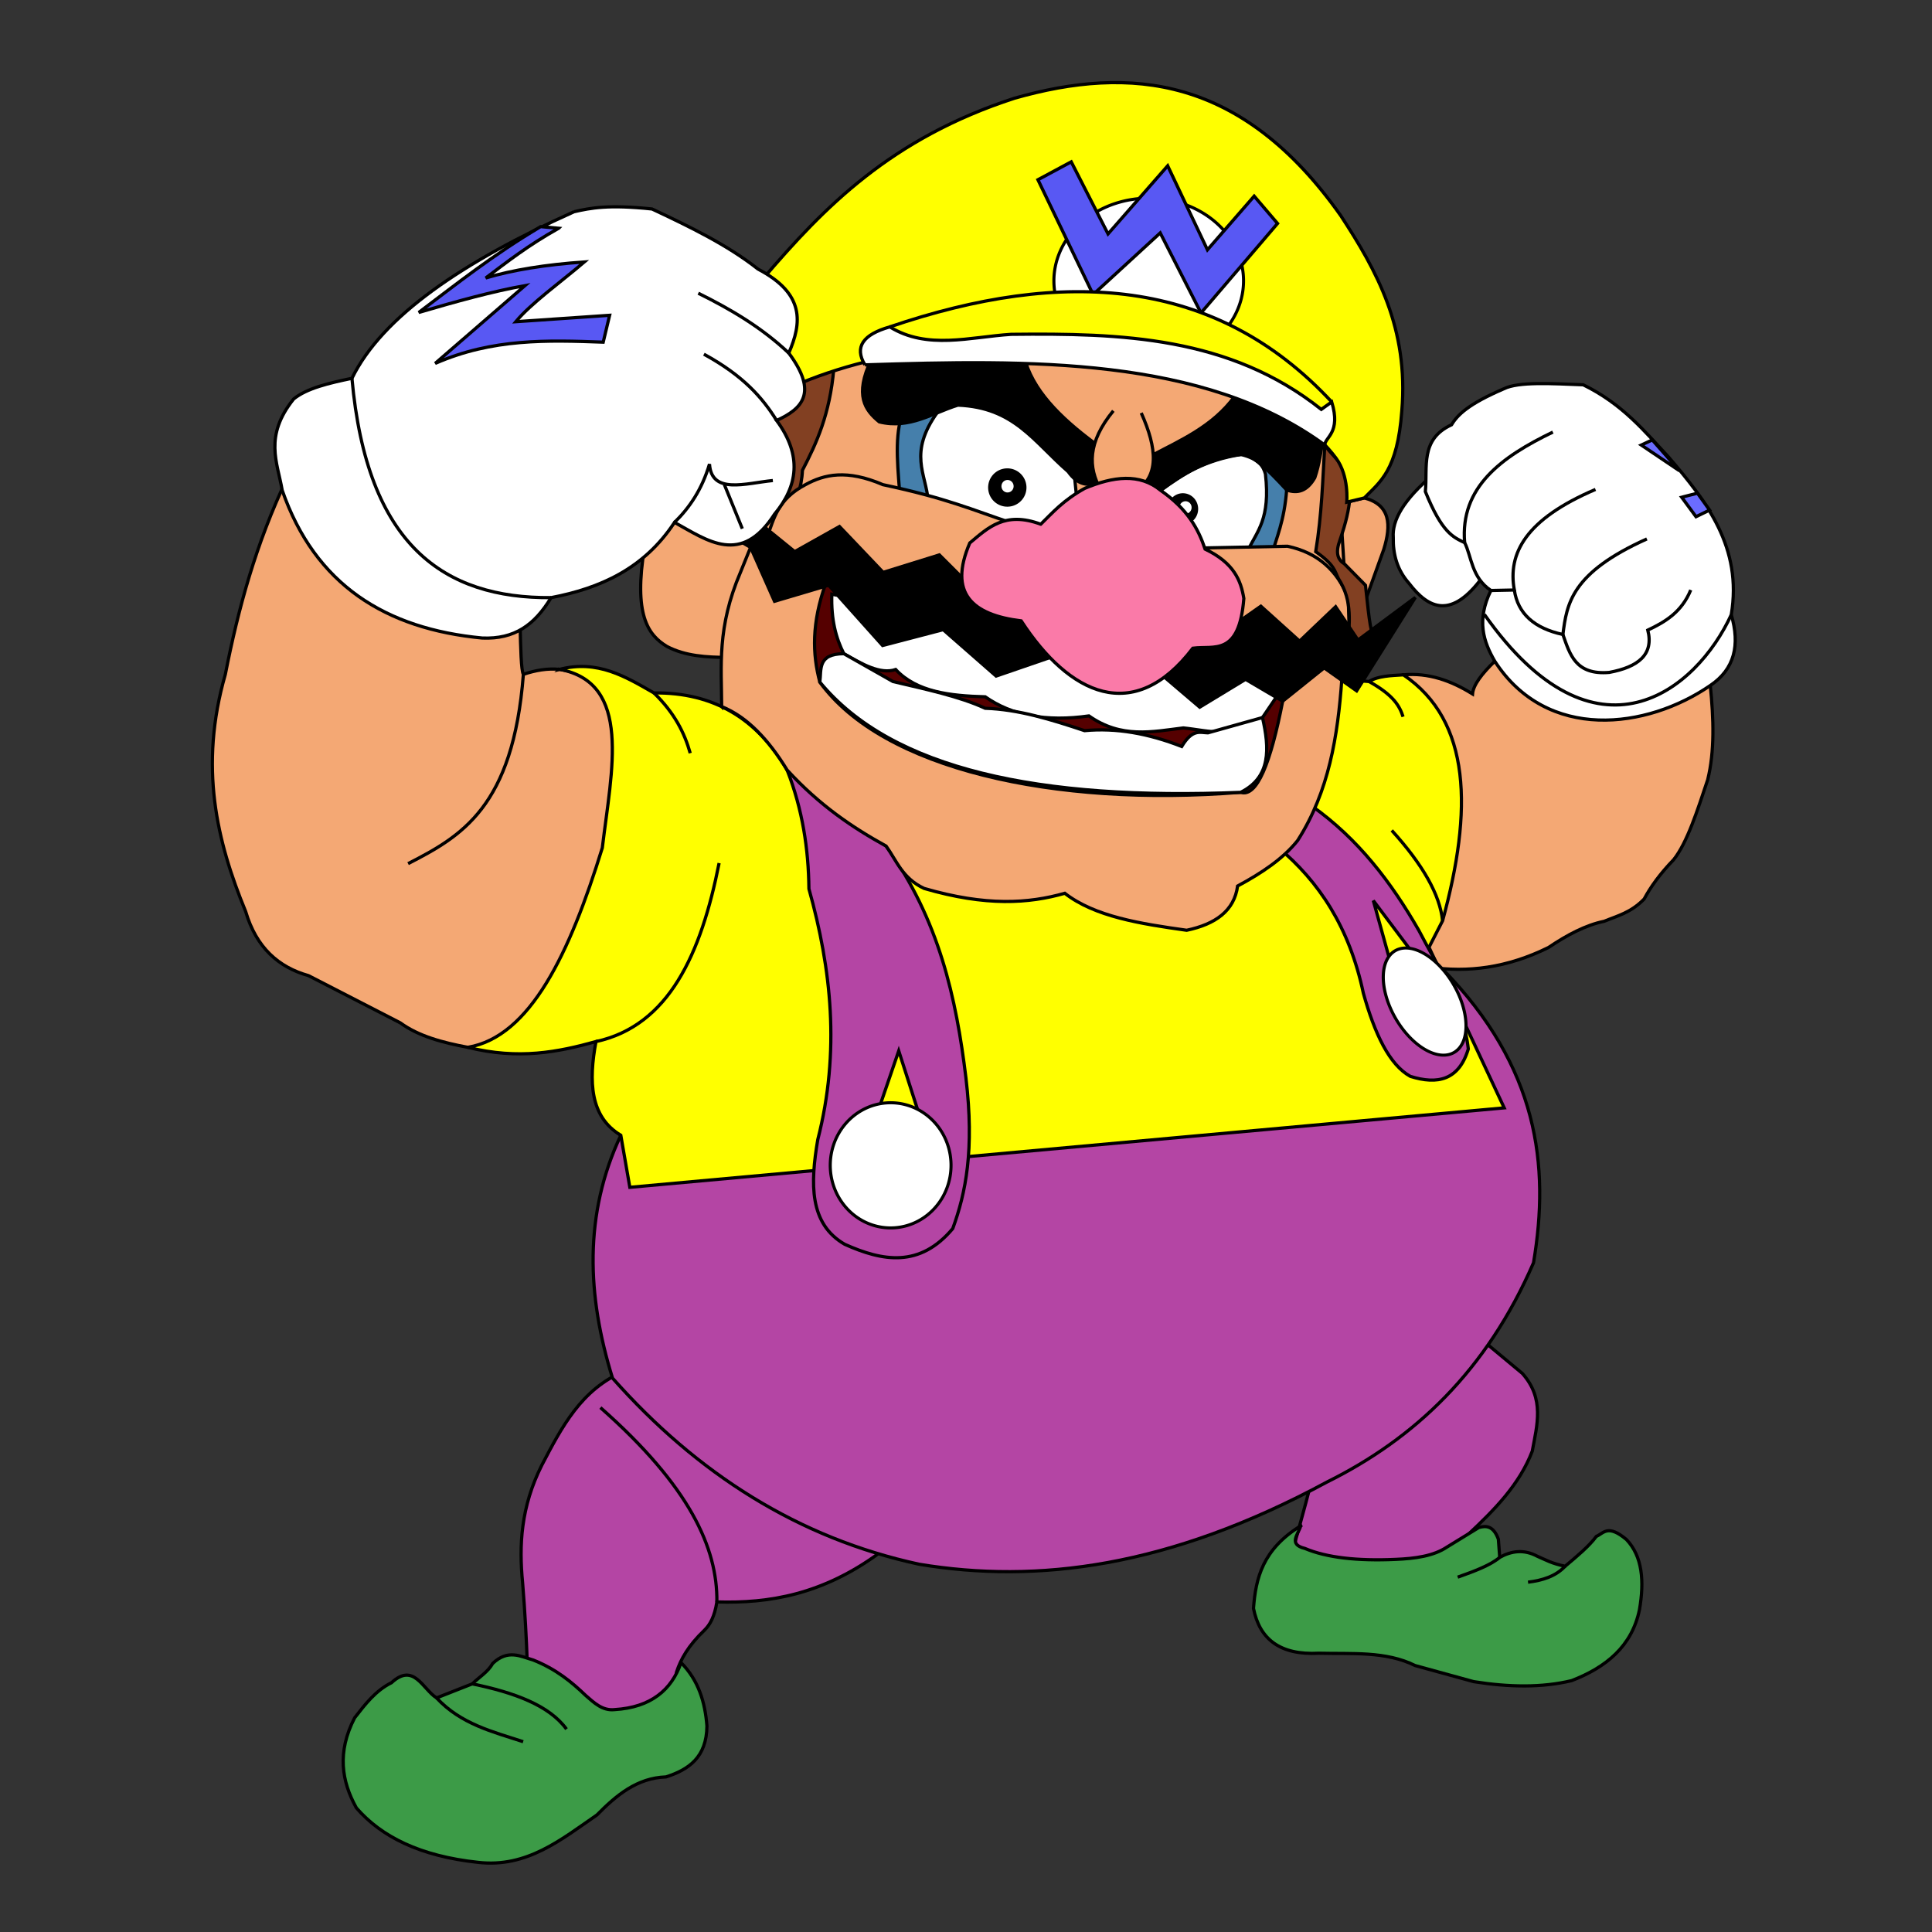 <?xml version="1.0" encoding="UTF-8" standalone="no"?>
<!-- Created with Inkscape (http://www.inkscape.org/) -->

<svg
   xmlns:dc="http://purl.org/dc/elements/1.1/"
   xmlns:cc="http://creativecommons.org/ns#"
   xmlns:rdf="http://www.w3.org/1999/02/22-rdf-syntax-ns#"
   xmlns:svg="http://www.w3.org/2000/svg"
   xmlns="http://www.w3.org/2000/svg"
   xmlns:sodipodi="http://sodipodi.sourceforge.net/DTD/sodipodi-0.dtd"
   xmlns:inkscape="http://www.inkscape.org/namespaces/inkscape"
   width="600"
   height="600"
   viewBox="0 0 600 600"
   version="1.1"
   id="svg8"
   inkscape:version="0.92.4 (5da689c313, 2019-01-14)"
   sodipodi:docname="w.svg">
  <rect x="0" y="0" width="600" height="600" fill="#333333" stroke="none"/>
  <defs
     id="defs2" />
  <sodipodi:namedview
     id="base"
     pagecolor="#ffffff"
     bordercolor="#666666"
     borderopacity="1.0"
     inkscape:pageopacity="0.0"
     inkscape:pageshadow="2"
     inkscape:zoom="1.7966667"
     inkscape:cx="300"
     inkscape:cy="300"
     inkscape:document-units="mm"
     inkscape:current-layer="layer1"
     showgrid="false"
     units="px"
     inkscape:window-width="2400"
     inkscape:window-height="1271"
     inkscape:window-x="-9"
     inkscape:window-y="-9"
     inkscape:window-maximized="1" />
  <g
     inkscape:label="Layer 1"
     inkscape:groupmode="layer"
     id="layer1"
     transform="translate(0,-138.25)">
    <g
       id="wario">
      <path
         sodipodi:nodetypes="ccccccccccc"
         inkscape:connector-curvature="0"
         id="path891"
         d="m 435.833,347.827 c 7.755,-0.706 14.8,1.779 21.472,5.945 0.238,-2.8 2.888,-6.289 6.917,-10.171 l 66.928,7.527 c 1.057,10.428 1.362,20.482 -0.814,29.294 -3.207,9.548 -6.322,19.466 -10.578,24.818 -4.204,4.357 -7.118,8.391 -9.154,12.206 -4.136,4.264 -8.273,5.204 -12.409,6.917 -5.764,1.188 -11.528,4.246 -17.291,8.137 -12.922,6.392 -25.185,7.839 -37.024,6.103 z"
         style="opacity:1;fill:#f4a874;fill-opacity:1;stroke:#000000;stroke-width:1px;stroke-linecap:butt;stroke-linejoin:miter;stroke-opacity:1" />
      <path
         sodipodi:nodetypes="ccccccccccc"
         inkscape:connector-curvature="0"
         id="path837"
         d="m 193.737,564.141 c -13.229,5.578 -19.304,17.357 -25.444,29.079 -6.563,13.033 -7.131,24.941 -5.997,36.53 0.75,9.157 1.187,17.374 1.454,25.08 l 20.355,19.265 26.534,-4.18 -0.545,-12.358 c 1.296,-3.959 3.572,-8.163 8.724,-13.085 1.688,-1.66 3.094,-4.168 3.817,-8.724 16.244,0.492 32.836,-2.274 50.524,-15.266 z"
         style="opacity:1;fill:#b445a4;fill-opacity:1;stroke:#000000;stroke-width:1px;stroke-linecap:butt;stroke-linejoin:miter;stroke-opacity:1" />
      <path
         sodipodi:nodetypes="ccccccccccccccc"
         inkscape:connector-curvature="0"
         id="path839"
         d="m 181.924,664.826 c 2.629,2.284 5.183,4.75 8.905,4.362 11.326,-0.673 17.768,-6.152 20.675,-14.592 5.443,5.498 7.467,12.311 8.041,19.681 -0.09,9.718 -5.669,13.554 -12.722,15.812 -9.004,0.305 -15.409,5.697 -21.446,11.813 -11.128,7.671 -21.78,16.468 -36.894,14.721 -18.027,-1.928 -30.045,-7.96 -37.802,-16.902 -4.607,-8.291 -6.056,-17.324 -0.545,-27.988 3.296,-4.235 6.566,-8.501 11.45,-10.905 6.926,-6.388 9.662,1.978 13.994,4.725 l 11.086,-4.362 c 2.149,-2.096 4.881,-3.707 6.361,-6.361 4.726,-4.457 8.595,-2.2 12.603,-1.034 7.1,2.842 11.922,6.823 16.294,11.03 z"
         style="opacity:1;fill:#3c9b47;fill-opacity:1;stroke:#000000;stroke-width:1px;stroke-linecap:butt;stroke-linejoin:miter;stroke-opacity:1" />
      <path
         sodipodi:nodetypes="ccccccccc"
         inkscape:connector-curvature="0"
         id="path841"
         d="m 406.936,599.662 c -1.844,7.224 -3.687,13.598 -5.531,20.315 l 14.997,6.594 32.546,-3.297 6.913,-8.402 c 8.177,-7.643 16.003,-15.52 19.996,-25.952 1.492,-8.129 3.906,-16.288 -3.084,-24.144 l -11.381,-9.466 z"
         style="opacity:1;fill:#b445a4;fill-opacity:1;stroke:#000000;stroke-width:1px;stroke-linecap:butt;stroke-linejoin:miter;stroke-opacity:1" />
      <path
         sodipodi:nodetypes="cccccccccccccccccc"
         inkscape:connector-curvature="0"
         id="path843"
         d="m 403.958,612.106 c -0.703,2.585 -4.039,5.743 1.276,7.02 6.792,2.87 16.289,3.937 28.186,3.404 6.118,-0.248 11.806,-1.048 15.954,-3.829 l 9.892,-6.063 c 2.351,-0.664 4.554,-0.493 6.063,3.616 l 0.425,5.637 c 3.649,-1.986 7.485,-2.575 11.7,-0.319 2.542,1.083 4.489,2.265 8.615,3.084 3.669,-3.084 7.389,-6.169 9.679,-9.253 2.319,-1.036 3.574,-3.873 9.36,0.957 4.961,5.225 5.587,12.901 4.042,21.804 -2.325,11.251 -10.246,17.839 -21.059,22.017 -9.229,2.231 -19.49,2.055 -30.419,0.319 l -18.188,-4.999 c -9.147,-4.539 -19.671,-3.567 -29.887,-3.829 -12.073,0.657 -18.449,-4.383 -20.315,-13.933 0.691,-9.28 2.793,-18.312 14.678,-25.633 z"
         style="opacity:1;fill:#3c9b47;fill-opacity:1;stroke:#000000;stroke-width:1px;stroke-linecap:butt;stroke-linejoin:miter;stroke-opacity:1" />
      <path
         sodipodi:nodetypes="cccccccccc"
         inkscape:connector-curvature="0"
         id="path847"
         d="m 192.796,490.822 c -11.55,24.561 -10.514,49.802 -2.573,75.416 26.365,29.754 57.762,49.683 95.21,57.799 36.579,6.08 77.466,1.034 126.683,-25.535 27.196,-13.484 49.588,-34.576 64.133,-68.092 5.108,-30.351 1.422,-60.702 -28.108,-91.053 l -24.743,7.324 c -36.704,36.765 -79.206,39.706 -122.13,40.182 l -47.308,5.344 c -20.388,7.714 -40.776,16.547 -61.164,-1.386 z"
         style="opacity:1;fill:#b445a4;fill-opacity:1;stroke:#000000;stroke-width:1px;stroke-linecap:butt;stroke-linejoin:miter;stroke-opacity:1" />
      <path
         sodipodi:nodetypes="ccccccccccccc"
         inkscape:connector-curvature="0"
         id="path887"
         d="m 173.793,346.127 16.208,2.966 5.493,69.165 -31.328,46.178 -18.877,-0.93 c -7.851,-1.472 -15.294,-3.455 -20.995,-7.614 L 95.814,441.246 c -9.281,-2.614 -16.209,-8.651 -19.529,-19.936 -8.952,-21.764 -14.559,-44.887 -6.306,-73.641 3.965,-20.185 9.428,-40.507 19.326,-61.232 l 72.217,45.975 c 0.167,6.98 0.322,14.089 1.017,15.257 3.751,-1.261 7.503,-1.907 11.254,-1.542 z"
         style="opacity:1;fill:#f4a874;fill-opacity:1;stroke:#000000;stroke-width:1px;stroke-linecap:butt;stroke-linejoin:miter;stroke-opacity:1" />
      <path
         sodipodi:nodetypes="ccccccccccccccc"
         inkscape:connector-curvature="0"
         id="path849"
         d="m 173.793,346.127 c 11.828,-3.059 20.502,2.292 29.295,7.324 18.569,-0.246 32.162,8.075 41.37,23.951 l 172.257,-28.144 8.437,0.639 c 2.886,-1.749 6.836,-1.827 10.681,-2.07 21.123,14.278 21.574,42.099 12.173,76.376 l -4.219,8.226 23.357,49.881 -271.543,24.672 -2.805,-16.161 c -9.578,-5.74 -10.022,-16.643 -7.72,-29.097 -11.748,3.243 -23.938,5.713 -39.786,1.781 19.407,-3.284 31.657,-29.23 41.766,-61.956 2.89,-24.209 9.344,-51.212 -13.262,-55.424 z"
         style="opacity:1;fill:#ffff00;stroke:#000000;stroke-width:1px;stroke-linecap:butt;stroke-linejoin:miter;stroke-opacity:1" />
      <path
         sodipodi:nodetypes="cc"
         inkscape:connector-curvature="0"
         id="path851"
         d="m 223.326,406.285 c -5.605,28.223 -15.578,50.491 -38.25,55.44"
         style="opacity:1;fill:none;stroke:#000000;stroke-width:1px;stroke-linecap:butt;stroke-linejoin:miter;stroke-opacity:1" />
      <path
         sodipodi:nodetypes="cc"
         inkscape:connector-curvature="0"
         id="path853"
         d="m 214.354,372.152 c -1.764,-6.234 -4.841,-12.467 -11.265,-18.701"
         style="opacity:1;fill:none;stroke:#000000;stroke-width:1px;stroke-linecap:butt;stroke-linejoin:miter;stroke-opacity:1" />
      <path
         sodipodi:nodetypes="cc"
         inkscape:connector-curvature="0"
         id="path855"
         d="m 432.218,396.142 c 9.665,10.649 14.964,20.013 15.787,28.061"
         style="opacity:1;fill:none;stroke:#000000;stroke-width:1px;stroke-linecap:butt;stroke-linejoin:miter;stroke-opacity:1" />
      <path
         sodipodi:nodetypes="cc"
         inkscape:connector-curvature="0"
         id="path857"
         d="m 435.729,360.839 c -1.064,-3.269 -2.85,-6.649 -10.577,-10.943"
         style="opacity:1;fill:none;stroke:#000000;stroke-width:1px;stroke-linecap:butt;stroke-linejoin:miter;stroke-opacity:1" />
      <path
         sodipodi:nodetypes="cc"
         inkscape:connector-curvature="0"
         id="path859"
         d="m 162.472,679.152 c -9.527,-3.125 -19.361,-5.483 -26.892,-13.599"
         style="opacity:1;fill:none;stroke:#000000;stroke-width:1px;stroke-linecap:butt;stroke-linejoin:miter;stroke-opacity:1" />
      <path
         sodipodi:nodetypes="cc"
         inkscape:connector-curvature="0"
         id="path861"
         d="m 452.698,628.05 c 5.284,-1.866 10.331,-3.78 13.055,-6.158"
         style="opacity:1;fill:none;stroke:#000000;stroke-width:1px;stroke-linecap:butt;stroke-linejoin:miter;stroke-opacity:1" />
      <path
         sodipodi:nodetypes="cc"
         inkscape:connector-curvature="0"
         id="path865"
         d="m 474.543,629.61 c 4.495,-0.562 8.582,-1.804 11.525,-4.953"
         style="opacity:1;fill:none;stroke:#000000;stroke-width:1px;stroke-linecap:butt;stroke-linejoin:miter;stroke-opacity:1" />
      <path
         sodipodi:nodetypes="cc"
         inkscape:connector-curvature="0"
         id="path867"
         d="m 175.93,675.251 c -5.325,-7.344 -16.17,-11.377 -29.264,-14.059"
         style="opacity:1;fill:none;stroke:#000000;stroke-width:1px;stroke-linecap:butt;stroke-linejoin:miter;stroke-opacity:1" />
      <path
         sodipodi:nodetypes="cc"
         inkscape:connector-curvature="0"
         id="path871"
         d="m 186.462,575.388 c 27.789,24.49 36.378,43.646 36.172,60.359"
         style="opacity:1;fill:none;stroke:#000000;stroke-width:1px;stroke-linecap:butt;stroke-linejoin:miter;stroke-opacity:1" />
      <path
         id="path873"
         transform="translate(0,138.25)"
         d="m 244.459,239.152 c 4.795,12.293 6.636,24.586 6.758,36.879 6.965,24.855 9.766,50.48 2.742,77.926 -2.3,13.564 -2.684,26.097 8.375,32.469 11.793,5.29 23.302,7.351 33.549,-4.875 4.041,-11.075 6.757,-24.392 4.096,-46.811 -3.014,-24.797 -8.371,-49.235 -24.771,-71.973 z m 34.65,87.201 6.631,20.674 -13.654,-0.195 z"
         style="opacity:1;fill:#b445a4;fill-opacity:1;stroke:#000000;stroke-width:1px;stroke-linecap:butt;stroke-linejoin:miter;stroke-opacity:1"
         inkscape:connector-curvature="0" />
      <path
         d="m 285.976,483.324 a 18.756,19.436 0 0 1 6.87,26.542 18.756,19.436 0 0 1 -25.609,7.132 18.756,19.436 0 0 1 -6.895,-26.535 18.756,19.436 0 0 1 25.602,-7.159"
         sodipodi:open="true"
         sodipodi:end="5.2339981"
         sodipodi:start="5.2359878"
         sodipodi:ry="19.43619"
         sodipodi:rx="18.755733"
         sodipodi:cy="500.15594"
         sodipodi:cx="276.5983"
         sodipodi:type="arc"
         id="path878"
         style="opacity:1;fill:#ffffff;fill-opacity:1;stroke:#000000;stroke-width:0.952;stroke-linecap:round;stroke-linejoin:round;stroke-miterlimit:4;stroke-dasharray:none;stroke-dashoffset:0;stroke-opacity:1" />
      <path
         id="path880"
         transform="translate(0,138.25)"
         d="m 407.381,250.295 -10.387,12.928 c 12.562,10.503 22.079,24.704 26.404,45.209 3.547,12.692 8.101,22.259 14.588,25.838 8.494,2.67 15.1,1.167 18.01,-8.508 -1.661,-14.21 -9.296,-25.06 -15.357,-36.795 -8.541,-14.927 -18.846,-28.442 -33.258,-38.672 z m 19.115,29.391 12.043,16.021 -6.961,2.32 z"
         style="opacity:1;fill:#b445a4;fill-opacity:1;stroke:#000000;stroke-width:1px;stroke-linecap:butt;stroke-linejoin:miter;stroke-opacity:1"
         inkscape:connector-curvature="0" />
      <path
         transform="matrix(0.894,-0.447,0.484,0.875,0,0)"
         d="m 175.128,584.487 a 10.44,18.245 0 0 1 3.824,24.916 10.44,18.245 0 0 1 -14.256,6.695 10.44,18.245 0 0 1 -3.838,-24.909 10.44,18.245 0 0 1 14.252,-6.72"
         sodipodi:open="true"
         sodipodi:end="5.2339981"
         sodipodi:start="5.2359878"
         sodipodi:ry="18.245382"
         sodipodi:rx="10.440476"
         sodipodi:cy="600.28821"
         sodipodi:cx="169.90752"
         sodipodi:type="arc"
         id="path885"
         style="opacity:1;fill:#ffffff;fill-opacity:1;stroke:#000000;stroke-width:0.953;stroke-linecap:round;stroke-linejoin:round;stroke-miterlimit:4;stroke-dasharray:none;stroke-dashoffset:0;stroke-opacity:1" />
      <path
         sodipodi:nodetypes="cc"
         inkscape:connector-curvature="0"
         id="path889"
         d="m 126.735,406.46 c 16.427,-8.456 32.634,-17.455 35.803,-58.791"
         style="opacity:1;fill:none;stroke:#000000;stroke-width:1px;stroke-linecap:butt;stroke-linejoin:miter;stroke-opacity:1" />
      <path
         sodipodi:nodetypes="ccccc"
         inkscape:connector-curvature="0"
         id="path893"
         d="m 445.1,285.623 c -9.376,7.965 -12.786,14.273 -12.409,19.529 -0.106,5.242 1.197,10.081 4.882,14.24 6.241,8.189 13.307,11.016 22.784,-1.831 z"
         style="opacity:1;fill:#ffffff;stroke:#000000;stroke-width:1px;stroke-linecap:butt;stroke-linejoin:miter;stroke-opacity:1" />
      <path
         sodipodi:nodetypes="ccccccccccc"
         inkscape:connector-curvature="0"
         id="path899"
         d="m 464.222,343.6 c 16.231,25.064 47.207,21.111 66.928,7.527 7.533,-5.065 9.28,-12.567 6.51,-21.97 3.492,-20.826 -7.587,-35.119 -19.529,-49.026 -7.494,-8.046 -14.267,-16.413 -26.446,-22.377 -9.768,-0.375 -20.083,-1.023 -24.615,1.221 -10.976,4.709 -14.428,8.091 -16.274,11.189 -9.86,4.534 -7.401,13.174 -8.137,20.75 5.139,12.779 8.651,14.178 12.206,15.867 2.144,4.262 2.097,10.778 8.137,14.85 -4.524,9.296 -2.304,15.894 1.221,21.97 z"
         style="opacity:1;fill:#ffffff;stroke:#000000;stroke-width:1px;stroke-linecap:butt;stroke-linejoin:miter;stroke-opacity:1" />
      <path
         sodipodi:nodetypes="cc"
         inkscape:connector-curvature="0"
         id="path901"
         d="m 482.257,272.438 c -15.992,7.714 -28.871,17.122 -27.393,34.342"
         style="opacity:1;fill:none;stroke:#000000;stroke-width:1px;stroke-linecap:butt;stroke-linejoin:miter;stroke-opacity:1" />
      <path
         sodipodi:nodetypes="ccc"
         inkscape:connector-curvature="0"
         id="path903"
         d="m 495.491,290.245 c -21.709,9.255 -27.296,19.911 -25.203,31.236 l -7.287,0.149"
         style="opacity:1;fill:none;stroke:#000000;stroke-width:1px;stroke-linecap:butt;stroke-linejoin:miter;stroke-opacity:1" />
      <path
         sodipodi:nodetypes="ccc"
         inkscape:connector-curvature="0"
         id="path905"
         d="m 470.288,321.481 c 1.08,7.369 6.218,11.898 15.083,13.818 1.213,-9.553 2.564,-19.112 26.078,-29.679"
         style="opacity:1;fill:none;stroke:#000000;stroke-width:1px;stroke-linecap:butt;stroke-linejoin:miter;stroke-opacity:1" />
      <path
         sodipodi:nodetypes="cccc"
         inkscape:connector-curvature="0"
         id="path907"
         d="m 525.072,321.481 c -2.832,6.892 -7.943,9.91 -13.331,12.455 1.939,7.626 -3.028,11.469 -11.969,13.137 -10.48,0.895 -12.238,-5.612 -14.402,-11.774"
         style="opacity:1;fill:none;stroke:#000000;stroke-width:1px;stroke-linecap:butt;stroke-linejoin:miter;stroke-opacity:1" />
      <path
         inkscape:connector-curvature="0"
         id="path909"
         d="m 513.132,274.868 -3.423,1.597 11.867,7.987 z"
         style="opacity:1;fill:#6b6cff;fill-opacity:1;stroke:#000000;stroke-width:1px;stroke-linecap:butt;stroke-linejoin:miter;stroke-opacity:1" />
      <path
         inkscape:connector-curvature="0"
         id="path911"
         d="m 527.167,291.413 -4.907,1.255 4.45,6.048 4.222,-2.054 z"
         style="opacity:1;fill:#6b6cff;fill-opacity:1;stroke:#000000;stroke-width:1px;stroke-linecap:butt;stroke-linejoin:miter;stroke-opacity:1" />
      <path
         sodipodi:nodetypes="cc"
         inkscape:connector-curvature="0"
         id="path915"
         d="m 460.986,329.068 c 34.716,49.279 65.95,23.523 76.674,0.089"
         style="opacity:1;fill:none;stroke:#000000;stroke-width:1px;stroke-linecap:butt;stroke-linejoin:miter;stroke-opacity:1" />
      <path
         sodipodi:nodetypes="cccccc"
         inkscape:connector-curvature="0"
         id="path917"
         d="m 200.178,308.141 c -3.467,20.96 0.999,27.305 6.968,30.884 5.719,2.991 12.31,3.37 19.02,3.39 l 13.37,-30.507 -30.695,-17.513 z"
         style="opacity:1;fill:#f4a874;fill-opacity:1;stroke:#000000;stroke-width:1px;stroke-linecap:butt;stroke-linejoin:miter;stroke-opacity:1" />
      <path
         sodipodi:nodetypes="cccccc"
         inkscape:connector-curvature="0"
         id="path919"
         d="m 423.707,292.887 c 8.114,2.137 8.396,8.377 6.026,16.007 l -6.026,16.76 -12.24,-12.24 6.779,-19.208 z"
         style="opacity:1;fill:#f4a874;fill-opacity:1;stroke:#000000;stroke-width:1px;stroke-linecap:butt;stroke-linejoin:miter;stroke-opacity:1" />
      <path
         sodipodi:nodetypes="ccccccccccccccc"
         inkscape:connector-curvature="0"
         id="path921"
         d="m 224.129,357.691 c -0.084,-12.693 -1.466,-24.623 5.802,-41.642 l 26.176,-64.592 27.87,-6.026 70.994,1.13 59.884,27.494 c 1.249,26.441 5.105,58.569 1.86,75.201 -1.264,17.547 -3.961,34.717 -13.723,50.027 -4.484,5.639 -11.145,10.107 -18.643,14.124 -1.032,7.701 -6.876,11.863 -15.818,13.747 -14.347,-2.021 -28.522,-4.221 -37.851,-11.487 -11.172,3.18 -24.411,4.114 -43.689,-1.507 -6.74,-3.151 -8.469,-8.494 -11.784,-13.144 -10.344,-5.705 -20.636,-12.592 -30.748,-23.615 -5.812,-9.465 -12.425,-16.526 -20.33,-19.711 z"
         style="opacity:1;fill:#f4a874;fill-opacity:1;stroke:#000000;stroke-width:1px;stroke-linecap:butt;stroke-linejoin:miter;stroke-opacity:1" />
      <path
         sodipodi:nodetypes="ccccccc"
         inkscape:connector-curvature="0"
         id="path1002"
         d="m 258.943,252.776 c -1.235,14.103 -5.338,23.067 -9.734,31.509 -0.129,2.823 -0.658,5.405 -1.455,7.827 l -7.125,2.91 0.552,-26.19 6.272,-14.149 z"
         style="opacity:1;fill:#824022;fill-opacity:1;stroke:#000000;stroke-width:1px;stroke-linecap:butt;stroke-linejoin:miter;stroke-opacity:1" />
      <path
         sodipodi:nodetypes="cccccc"
         inkscape:connector-curvature="0"
         id="path923"
         d="m 256.468,319.392 c -4.435,12.261 -4.186,22.024 -1.865,30.681 19.492,26.951 72.507,38.864 130.692,34.241 5.074,1.655 9.333,-9.19 13.052,-28.308 l -6.272,-14.239 z"
         style="opacity:1;fill:#550000;stroke:#000000;stroke-width:1px;stroke-linecap:butt;stroke-linejoin:miter;stroke-opacity:1" />
      <path
         sodipodi:nodetypes="ccccccccc"
         inkscape:connector-curvature="0"
         id="path925"
         d="m 258.333,322.782 c -0.272,7.927 1.298,13.704 3.729,18.477 5.659,3.243 11.326,6.523 16.103,4.916 6.487,6.995 16.852,8.172 27.8,8.475 8.258,5.807 18.977,7.81 32.207,5.933 10.083,7.091 19.678,4.913 29.325,3.729 8.088,0.822 16.064,3.656 24.579,-3.221 l 6.441,-9.493 C 374.008,341.252 305.061,332.388 258.333,322.782 Z"
         style="opacity:1;fill:#ffffff;stroke:#000000;stroke-width:1px;stroke-linecap:butt;stroke-linejoin:miter;stroke-opacity:1" />
      <path
         sodipodi:nodetypes="cccccccccc"
         inkscape:connector-curvature="0"
         id="path927"
         d="m 262.062,341.259 c -8.252,0.055 -6.926,4.899 -7.458,8.815 22.426,27.267 68.521,36.783 130.692,34.241 9.429,-4.708 8.965,-13.601 6.78,-23.223 l -16.951,4.746 c -2.486,-0.06 -4.79,-1.3 -8.136,4.238 -10.276,-4.038 -20.349,-5.849 -30.173,-4.916 -10.284,-3.438 -20.567,-6.623 -30.851,-6.95 -7.991,-3.703 -18.488,-5.903 -28.647,-8.306 z"
         style="opacity:1;fill:#ffffff;stroke:#000000;stroke-width:1px;stroke-linecap:butt;stroke-linejoin:miter;stroke-opacity:1" />
      <path
         sodipodi:nodetypes="ccccc"
         inkscape:connector-curvature="0"
         id="path996"
         d="m 279.99,267.378 c -2.346,7.83 -0.986,17.186 -0.437,26.208 l 11.575,4.15 0.041,-31.512 z"
         style="opacity:1;fill:#457fab;fill-opacity:1;stroke:#000000;stroke-width:1px;stroke-linecap:butt;stroke-linejoin:miter;stroke-opacity:1" />
      <path
         sodipodi:nodetypes="ccccccc"
         inkscape:connector-curvature="0"
         id="path937"
         d="m 291.17,266.224 c -9.214,12.81 -3.572,19.12 -2.913,27.61 l 36.095,10.639 10.132,-10.512 -1.013,-10.005 c -6.85,-7.045 -14.465,-13.707 -25.33,-18.744 -6.219,-1.574 -12.403,-3.028 -16.971,1.013 z"
         style="opacity:1;fill:#ffffff;stroke:#000000;stroke-width:1px;stroke-linecap:butt;stroke-linejoin:miter;stroke-opacity:1" />
      <path
         sodipodi:nodetypes="cccc"
         inkscape:connector-curvature="0"
         id="path933"
         d="m 313.84,300.546 c -11.57,-3.863 -19.92,-7.602 -39.642,-11.778 -11.231,-4.815 -18.191,-3.222 -24.064,0 -8.607,4.518 -9.786,10.522 -11.905,16.338"
         style="opacity:1;fill:#f4a874;fill-opacity:1;stroke:#000000;stroke-width:1px;stroke-linecap:butt;stroke-linejoin:miter;stroke-opacity:1" />
      <path
         sodipodi:nodetypes="ccccc"
         inkscape:connector-curvature="0"
         id="path1000"
         d="m 399.582,290.414 c -0.754,9.697 -3.104,14.608 -4.932,21.081 l -10.92,-0.218 7.426,-30.794 c 2.919,3.138 6.79,4.789 8.427,9.932 z"
         style="opacity:1;fill:#457fab;fill-opacity:1;stroke:#000000;stroke-width:1px;stroke-linecap:butt;stroke-linejoin:miter;stroke-opacity:1" />
      <path
         sodipodi:nodetypes="cccccc"
         inkscape:connector-curvature="0"
         id="path939"
         d="m 360.447,290.54 c 6.568,-5.061 14.028,-9.434 24.95,-11.145 5.653,1.402 6.945,3.677 7.599,6.079 1.58,13.958 -2.567,17.689 -5.446,23.684 l -23.937,-0.38 z"
         style="opacity:1;fill:#ffffff;stroke:#000000;stroke-width:1px;stroke-linecap:butt;stroke-linejoin:miter;stroke-opacity:1" />
      <path
         sodipodi:nodetypes="cccc"
         inkscape:connector-curvature="0"
         id="path935"
         d="m 368.553,308.525 31.283,-0.633 c 9.462,1.997 15.529,7.596 18.871,16.085 l 0.38,11.905"
         style="opacity:1;fill:#f4a874;fill-opacity:1;stroke:#000000;stroke-width:1px;stroke-linecap:butt;stroke-linejoin:miter;stroke-opacity:1" />
      <path
         d="m 315.803,284.499 a 5.953,5.953 0 0 1 2.18,8.129 5.953,5.953 0 0 1 -8.128,2.184 5.953,5.953 0 0 1 -2.188,-8.127 5.953,5.953 0 0 1 8.126,-2.192"
         sodipodi:open="true"
         sodipodi:end="5.2339981"
         sodipodi:start="5.2359878"
         sodipodi:ry="5.9525733"
         sodipodi:rx="5.9525733"
         sodipodi:cy="289.6539"
         sodipodi:cx="312.82672"
         sodipodi:type="arc"
         id="path941"
         style="opacity:1;fill:#000000;fill-opacity:1;stroke:none;stroke-width:0.952;stroke-linecap:round;stroke-linejoin:round;stroke-miterlimit:4;stroke-dasharray:none;stroke-dashoffset:0;stroke-opacity:1" />
      <path
         d="m 369.724,292.08 a 4.749,4.876 0 0 1 1.74,6.659 4.749,4.876 0 0 1 -6.485,1.789 4.749,4.876 0 0 1 -1.746,-6.657 4.749,4.876 0 0 1 6.483,-1.796"
         sodipodi:open="true"
         sodipodi:end="5.2339981"
         sodipodi:start="5.2359878"
         sodipodi:ry="4.8760443"
         sodipodi:rx="4.7493935"
         sodipodi:cy="296.30304"
         sodipodi:cx="367.34979"
         sodipodi:type="arc"
         id="path941-9"
         style="opacity:1;fill:#000000;fill-opacity:1;stroke:none;stroke-width:0.77;stroke-linecap:round;stroke-linejoin:round;stroke-miterlimit:4;stroke-dasharray:none;stroke-dashoffset:0;stroke-opacity:1" />
      <path
         d="m 313.845,287.571 a 1.889,1.939 0 0 1 0.692,2.648 1.889,1.939 0 0 1 -2.579,0.712 1.889,1.939 0 0 1 -0.694,-2.648 1.889,1.939 0 0 1 2.579,-0.714"
         sodipodi:open="true"
         sodipodi:end="5.2339981"
         sodipodi:start="5.2359878"
         sodipodi:ry="1.9394413"
         sodipodi:rx="1.889066"
         sodipodi:cy="289.25034"
         sodipodi:cx="312.90076"
         sodipodi:type="arc"
         id="path941-9-6"
         style="opacity:1;fill:#ffffff;fill-opacity:1;stroke:none;stroke-width:0.306;stroke-linecap:round;stroke-linejoin:round;stroke-miterlimit:4;stroke-dasharray:none;stroke-dashoffset:0;stroke-opacity:1" />
      <path
         d="m 369.118,294.18 a 1.889,1.939 0 0 1 0.692,2.648 1.889,1.939 0 0 1 -2.579,0.712 1.889,1.939 0 0 1 -0.694,-2.648 1.889,1.939 0 0 1 2.579,-0.714"
         sodipodi:open="true"
         sodipodi:end="5.2339981"
         sodipodi:start="5.2359878"
         sodipodi:ry="1.9394413"
         sodipodi:rx="1.889066"
         sodipodi:cy="295.85977"
         sodipodi:cx="368.173"
         sodipodi:type="arc"
         id="path941-9-6-5"
         style="opacity:1;fill:#ffffff;fill-opacity:1;stroke:none;stroke-width:0.306;stroke-linecap:round;stroke-linejoin:round;stroke-miterlimit:4;stroke-dasharray:none;stroke-dashoffset:0;stroke-opacity:1" />
      <path
         sodipodi:nodetypes="cccccccc"
         inkscape:connector-curvature="0"
         id="path988"
         d="m 270.525,250.012 c -5.184,10.99 -1.948,15.593 2.533,19.251 9.461,2.334 16.566,-2.779 24.444,-5.193 17.442,0.713 23.375,11.197 34.217,20.641 3.25,4.563 6.382,4.218 9.224,3.549 l 1.013,-10.892 c -10.995,-7.941 -20.206,-16.4 -23.43,-26.597 z"
         style="opacity:1;fill:#000000;stroke:#000000;stroke-width:1px;stroke-linecap:butt;stroke-linejoin:miter;stroke-opacity:1" />
      <path
         sodipodi:nodetypes="ccccccccc"
         inkscape:connector-curvature="0"
         id="path990"
         d="m 357.281,279.902 c 9.435,-4.98 19.318,-9.17 26.217,-18.618 l 27.483,12.792 c -0.726,4.179 -1.223,8.359 -2.66,12.538 -2.428,4.244 -5.429,4.971 -8.739,3.8 -5.922,-6.458 -11.265,-11.565 -14.185,-11.019 -10.493,1.135 -17.797,6.051 -24.95,11.145 l -7.979,-1.14 c 2.114,-2.931 4.293,-5.832 4.813,-9.499 z"
         style="opacity:1;fill:#000000;stroke:#000000;stroke-width:1px;stroke-linecap:butt;stroke-linejoin:miter;stroke-opacity:1" />
      <path
         sodipodi:nodetypes="cc"
         inkscape:connector-curvature="0"
         id="path992"
         d="m 345.758,265.832 c -8.06,9.807 -7.816,17.604 -3.929,24.518"
         style="opacity:1;fill:#f4a874;fill-opacity:1;stroke:#000000;stroke-width:1px;stroke-linecap:butt;stroke-linejoin:miter;stroke-opacity:1" />
      <path
         sodipodi:nodetypes="cc"
         inkscape:connector-curvature="0"
         id="path994"
         d="m 354.42,266.495 c 4.912,10.949 5.819,19.953 -2.225,24.612"
         style="opacity:1;fill:#f4a874;fill-opacity:1;stroke:#000000;stroke-width:1px;stroke-linecap:butt;stroke-linejoin:miter;stroke-opacity:1" />
      <path
         sodipodi:nodetypes="ccccccccc"
         inkscape:connector-curvature="0"
         id="path1004"
         d="m 411.418,276.458 c -0.644,10.863 -0.907,21.496 -2.81,33.114 5.939,4.176 5.814,5.93 7.024,8.329 4.708,7.217 3.186,14.107 3.111,21.073 l 8.028,-2.91 c -1.286,-0.944 -1.928,-9.3 -2.709,-16.055 l -6.623,-6.723 c -2.026,-1.218 -2.752,-3.435 -1.304,-7.325 7.547,-21.669 -0.456,-23.157 -4.716,-29.502 z"
         style="opacity:1;fill:#824022;fill-opacity:1;stroke:#000000;stroke-width:1px;stroke-linecap:butt;stroke-linejoin:miter;stroke-opacity:1" />
      <path
         sodipodi:nodetypes="ccccccccccccccccccccccccc"
         inkscape:connector-curvature="0"
         id="path929"
         d="m 230.533,302.441 10.001,22.545 16.811,-4.993 16.751,18.723 18.816,-4.916 16.442,14.408 36.953,-12.713 26.274,22.375 14.239,-8.645 11.527,6.78 12.883,-10.34 10.087,7.132 18.221,-28.999 -17.799,13.222 -6.95,-10.34 -11.188,10.679 -12.035,-10.849 -8.475,5.933 -81.534,-12.035 -9.832,-9.832 -17.459,5.424 -13.561,-14.239 -13.9,7.797 -10.849,-8.815 z"
         style="opacity:1;fill:#000000;stroke:#000000;stroke-width:1px;stroke-linecap:butt;stroke-linejoin:miter;stroke-opacity:1" />
      <path
         sodipodi:nodetypes="ccccccccc"
         inkscape:connector-curvature="0"
         id="path931"
         d="m 323.212,301.052 c -11.189,-4.163 -16.409,1.156 -22.037,5.826 -6.735,15.667 0.786,22.341 15.958,24.19 14.938,22.935 34.967,32.525 53.32,8.486 6.543,-0.878 14.404,2.691 15.831,-15.451 -0.92,-5.623 -3.097,-11.037 -12.032,-15.325 -2.093,-6.211 -5.356,-12.361 -13.805,-18.238 -6.514,-5.375 -14.689,-4.341 -23.557,-0.633 -6.692,3.715 -9.882,7.43 -13.678,11.145 z"
         style="opacity:1;fill:#fa7aa8;fill-opacity:1;stroke:#000000;stroke-width:1px;stroke-linecap:butt;stroke-linejoin:miter;stroke-opacity:1" />
      <path
         sodipodi:nodetypes="ccccccscc"
         inkscape:connector-curvature="0"
         id="path1006"
         d="m 236.97,224.789 c 18.99,-22.204 39.686,-43.555 78.115,-56.039 35.978,-10.233 70.615,-6.949 101.272,36.433 11.217,17.113 21.145,35.047 18.988,60.67 -1.359,18.535 -6.71,21.987 -11.639,27.033 l -5.461,1.318 c 0,0 0.779,-8.107 -3.308,-13.638 C 391.141,248.367 304.84,232.349 245.769,258.444 Z"
         style="opacity:1;fill:#ffff00;stroke:#000000;stroke-width:1px;stroke-linecap:butt;stroke-linejoin:miter;stroke-opacity:1" />
      <path
         d="m 371.468,203.236 a 29.447,25.666 0 0 1 10.786,35.049 29.447,25.666 0 0 1 -40.207,9.418 29.447,25.666 0 0 1 -10.826,-35.039 29.447,25.666 0 0 1 40.196,-9.453"
         sodipodi:open="true"
         sodipodi:end="5.2339981"
         sodipodi:start="5.2359878"
         sodipodi:ry="25.665503"
         sodipodi:rx="29.44689"
         sodipodi:cy="225.46304"
         sodipodi:cx="356.7446"
         sodipodi:type="arc"
         id="path1008"
         style="opacity:1;fill:#ffffff;fill-opacity:1;stroke:#000000;stroke-width:0.952;stroke-linecap:round;stroke-linejoin:round;stroke-miterlimit:4;stroke-dasharray:none;stroke-dashoffset:0;stroke-opacity:1" />
      <path
         inkscape:connector-curvature="0"
         id="path1010"
         d="m 322.341,194.068 17.136,35.661 20.841,-19.143 12.659,24.855 23.774,-27.788 -7.256,-8.491 -14.512,16.673 -12.35,-26.09 -18.525,21.15 -11.424,-22.385 z"
         style="opacity:1;fill:#5858f3;fill-opacity:1;stroke:#000000;stroke-width:1px;stroke-linecap:butt;stroke-linejoin:miter;stroke-opacity:1" />
      <path
         sodipodi:nodetypes="cc"
         inkscape:connector-curvature="0"
         id="path1014"
         d="m 276.336,239.764 c 53.825,-18.318 101.125,-15.563 137.242,23.311"
         style="opacity:1;fill:#ffff00;stroke:#000000;stroke-width:1px;stroke-linecap:butt;stroke-linejoin:miter;stroke-opacity:1" />
      <path
         sodipodi:nodetypes="ccccccc"
         inkscape:connector-curvature="0"
         id="path1012"
         d="m 268.608,251.561 c -3.369,-5.554 -0.584,-9.429 7.728,-11.797 11.639,7.193 24.884,3.138 37.668,2.316 34.114,-0.388 67.875,0.664 96.332,23.311 l 3.242,-2.316 c 2.938,9.626 -2.089,10.903 -2.16,13.383 -37.614,-27.57 -92.145,-26.478 -142.81,-24.897 z"
         style="opacity:1;fill:#ffffff;stroke:#000000;stroke-width:1px;stroke-linecap:butt;stroke-linejoin:miter;stroke-opacity:1" />
      <path
         sodipodi:nodetypes="ccccccccccccc"
         inkscape:connector-curvature="0"
         id="path1016"
         d="m 178.271,204.008 c 5.181,-1.176 10.594,-2.28 24.225,-0.855 11.772,5.538 23.426,11.176 32.918,18.668 14.675,7.685 13.594,16.751 9.548,26.078 9.251,12.436 4.042,17.363 -3.781,20.933 8.08,10.957 6.537,20.45 -0.637,29.085 -10.355,16.108 -20.71,8.276 -31.066,2.565 -9.533,14.47 -23.183,20.466 -38.333,23.37 -5.144,8.519 -11.38,12.962 -21.375,12.54 -29.967,-2.835 -51.909,-16.472 -62.131,-45.886 -1.498,-8.736 -5.737,-16.742 3.563,-28.358 4.103,-3.343 11.011,-4.934 18.098,-6.413 9.43,-19.297 34.497,-36.226 68.971,-51.728 z"
         style="opacity:1;fill:#ffffff;stroke:#000000;stroke-width:1px;stroke-linecap:butt;stroke-linejoin:miter;stroke-opacity:1" />
      <path
         sodipodi:nodetypes="cc"
         inkscape:connector-curvature="0"
         id="path1018"
         d="m 109.299,255.736 c 4.638,52.059 28.733,68.371 61.846,68.116"
         style="opacity:1;fill:none;stroke:#000000;stroke-width:1px;stroke-linecap:butt;stroke-linejoin:miter;stroke-opacity:1" />
      <path
         sodipodi:nodetypes="ccc"
         inkscape:connector-curvature="0"
         id="path1020"
         d="m 209.479,300.482 c 4.654,-4.559 8.526,-10.236 10.861,-18.108 0.636,9.521 11.188,5.955 19.68,5.107"
         style="opacity:1;fill:none;stroke:#000000;stroke-width:1px;stroke-linecap:butt;stroke-linejoin:miter;stroke-opacity:1" />
      <path
         inkscape:connector-curvature="0"
         id="path1022"
         d="m 224.948,288.727 5.585,13.714"
         style="opacity:1;fill:none;stroke:#000000;stroke-width:1px;stroke-linecap:butt;stroke-linejoin:miter;stroke-opacity:1" />
      <path
         sodipodi:nodetypes="cc"
         inkscape:connector-curvature="0"
         id="path1028"
         d="m 218.596,248.246 c 12.244,6.665 18.25,13.591 22.585,20.586"
         style="opacity:1;fill:none;stroke:#000000;stroke-width:1px;stroke-linecap:butt;stroke-linejoin:miter;stroke-opacity:1" />
      <path
         sodipodi:nodetypes="cc"
         inkscape:connector-curvature="0"
         id="path1030"
         d="m 216.852,229.313 c 10.059,4.955 19.702,10.658 28.11,18.585"
         style="opacity:1;fill:none;stroke:#000000;stroke-width:1px;stroke-linecap:butt;stroke-linejoin:miter;stroke-opacity:1" />
      <path
         sodipodi:nodetypes="ccccccccccc"
         inkscape:connector-curvature="0"
         id="path1032"
         d="m 173.507,209.135 -5.605,-0.498 c -14.959,8.885 -26.067,17.77 -37.865,26.655 11.65,-3.429 23.002,-6.561 33.007,-8.345 l -27.901,24.164 c 17.828,-7.815 35.009,-7.218 52.189,-6.601 l 1.993,-8.345 -29.146,1.993 c 4.666,-5.645 13.979,-12.324 21.299,-18.559 -12.032,0.834 -22.262,2.487 -30.641,4.982 6.741,-5.058 13.058,-10.068 22.669,-15.445 z"
         style="opacity:1;fill:#5858f3;fill-opacity:1;stroke:#000000;stroke-width:1px;stroke-linecap:butt;stroke-linejoin:miter;stroke-opacity:1" />
    </g>
  </g>
</svg>
